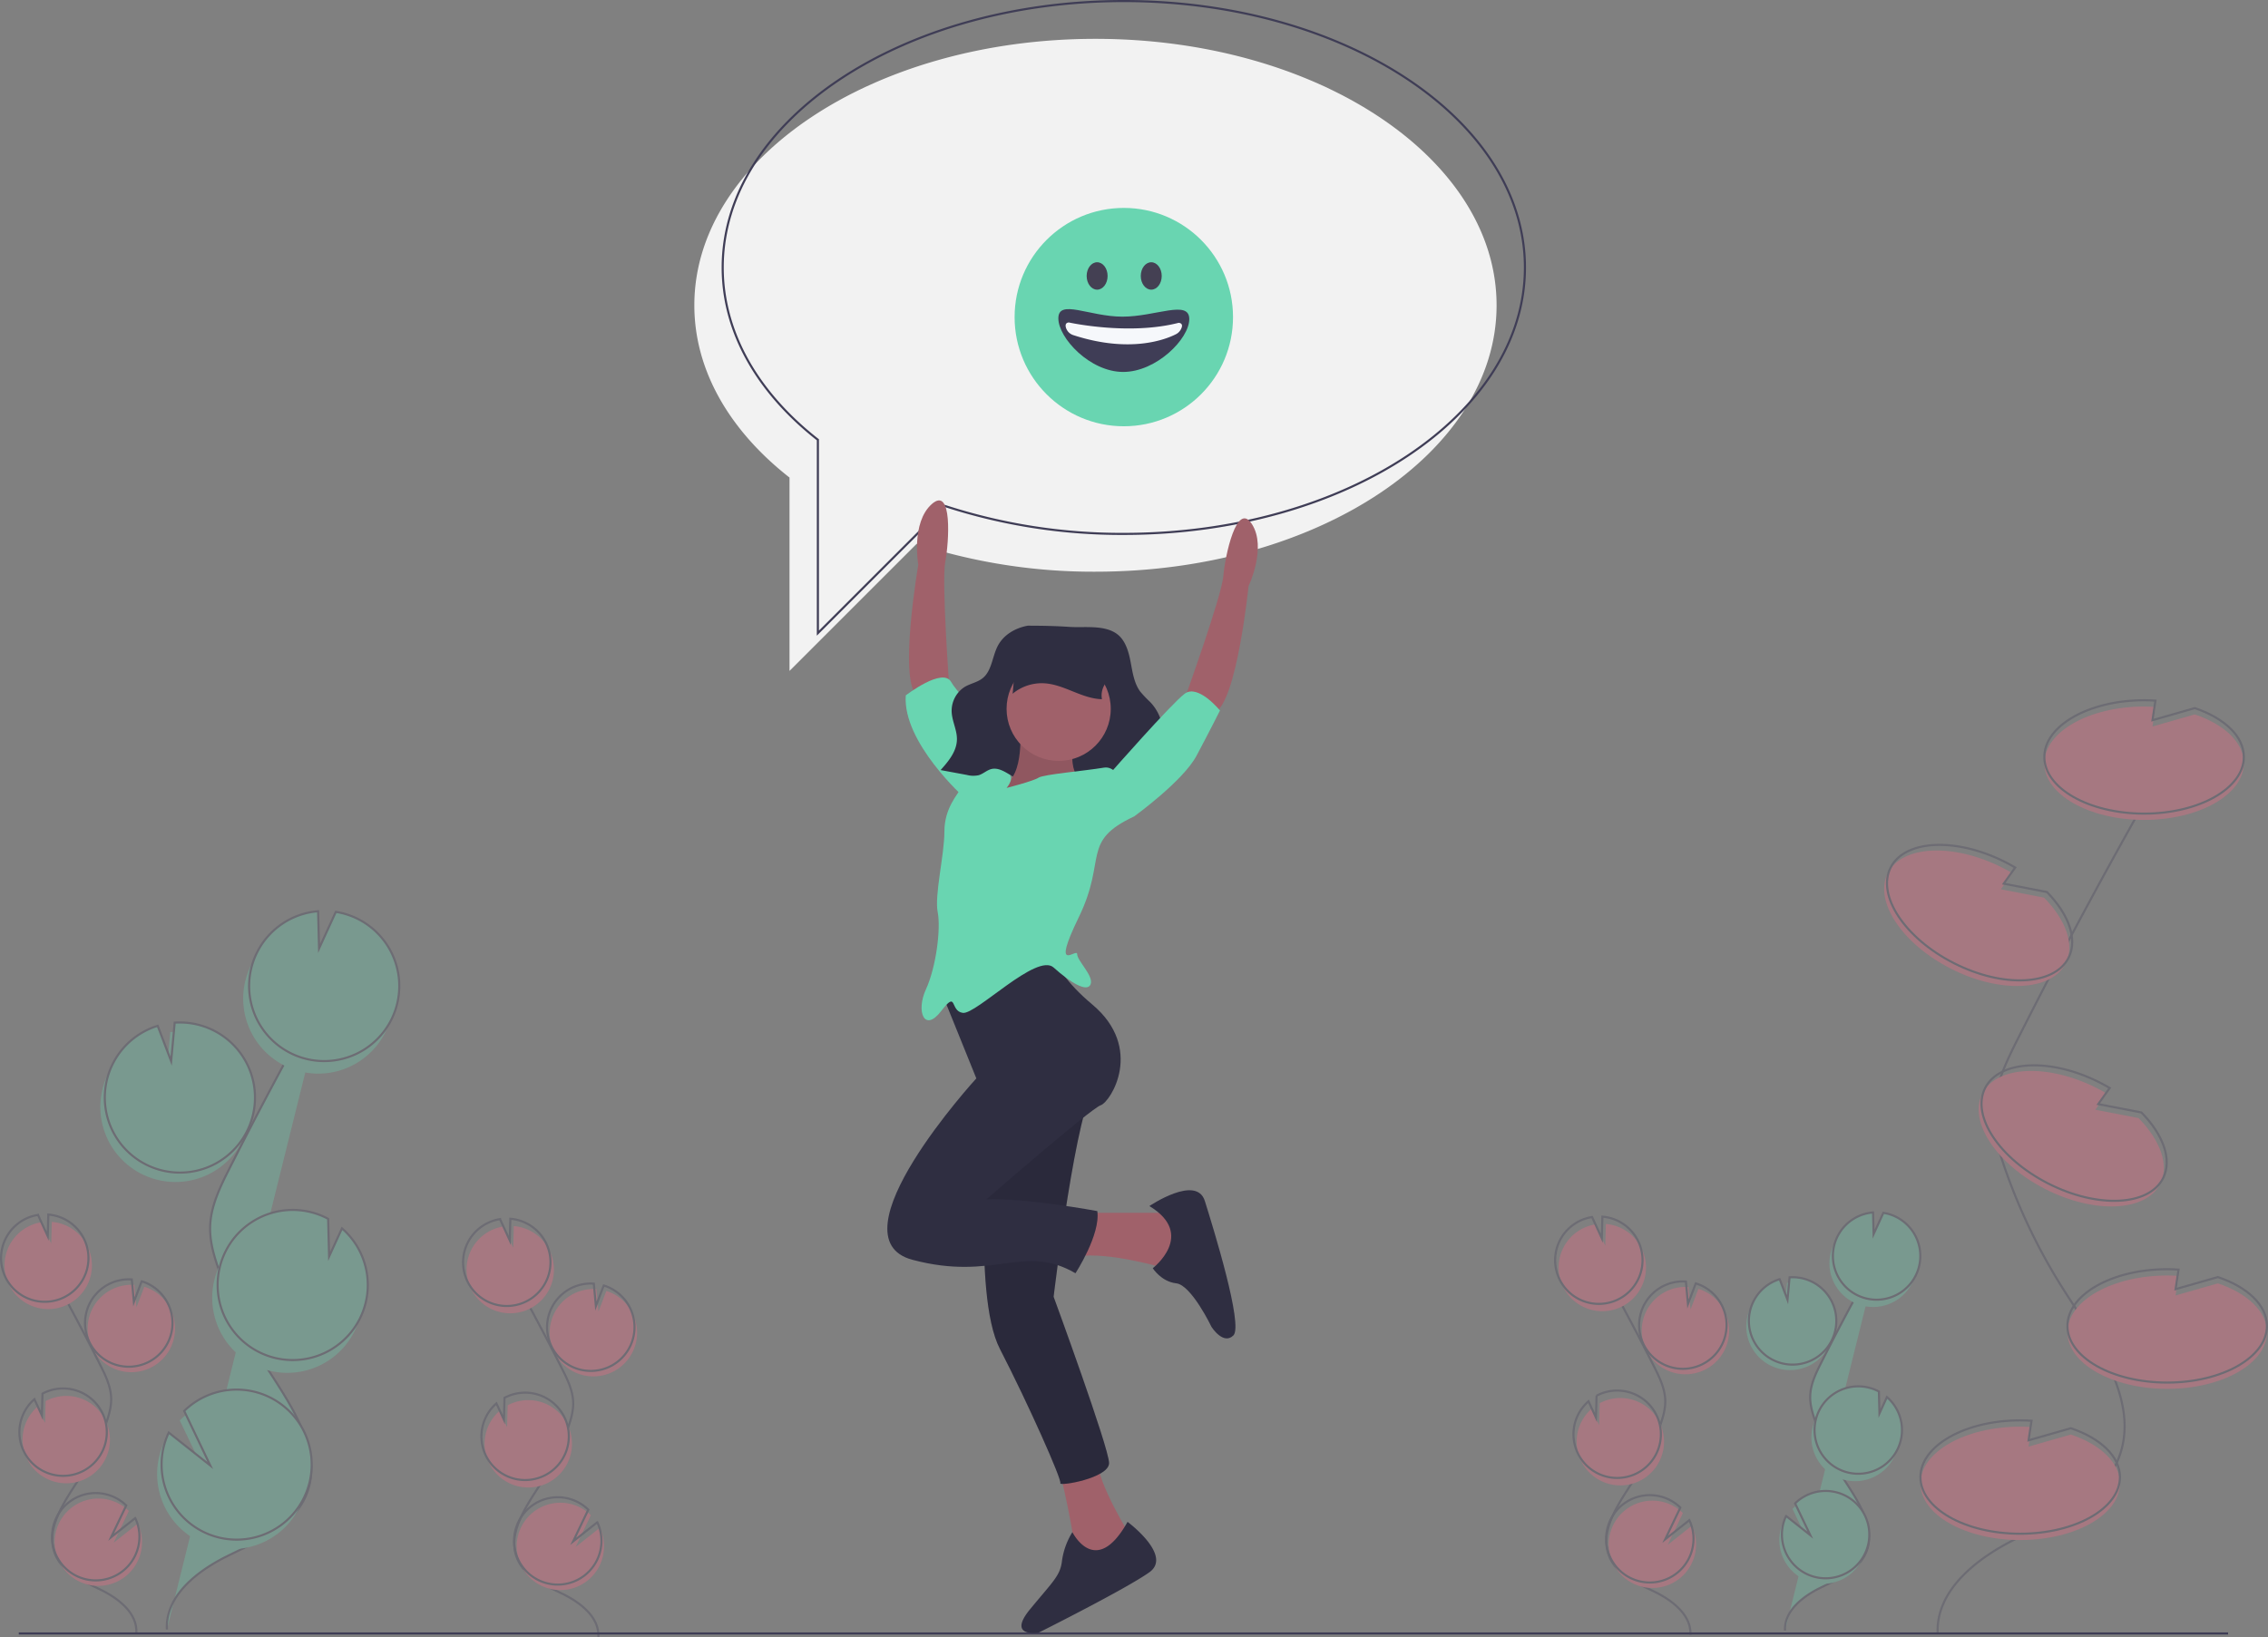 <svg xmlns="http://www.w3.org/2000/svg" data-name="Layer 1" width="1079.944" height="779.709"><rect width="100%" height="100%" fill="#808080" stroke="none"/><rect id="backgroundrect" width="100%" height="100%" x="0" y="0" fill="none" stroke="none"/><title>begin chat</title><g class="currentLayer" style=""><title>Layer 1</title><path d="M521.622,18.5 c-105.486,0 -191,56.816 -191,126.902 c0,31.294 17.059,59.936 45.322,82.062 V319.568 l60.546,-60.546 a271.673,271.673 0 0 0 85.132,13.282 c105.486,0 191,-56.816 191,-126.902 S627.108,18.5 521.622,18.5 z" fill="#f2f2f2" id="svg_1"/><g opacity="0.3" id="svg_2" class="selected" fill="#69d5b1" fill-opacity="1"><path d="M842.557,650.151 a20.813,20.813 0 1 0 8.339,-39.133 l-0.986,10.679 l-3.731,-9.8 a20.734,20.734 0 0 0 -12.221,10.109 a20.408,20.408 0 0 0 -1.974,5.407 A20.809,20.809 0 0 0 842.557,650.151 z" fill="#69d5b1" id="svg_3" fill-opacity="1"/><path d="M849.973,776.682 c-0.495,-9.271 8.313,-16.181 16.631,-20.306 s17.9,-7.978 21.735,-16.433 c5.513,-12.151 -3.919,-25.329 -11.121,-36.561 a125.3,125.3 0 0 1 -12.919,-26.631 c-1.298,-3.751 -2.429,-7.641 -2.348,-11.61 c0.116,-5.716 2.713,-11.052 5.29,-16.155 q12.88,-25.498 26.954,-50.369 " fill="#69d5b1" stroke="#3f3d56" stroke-miterlimit="10" id="svg_4" fill-opacity="1"/><path d="M843.792,647.54 a20.813,20.813 0 1 0 8.339,-39.133 l-0.986,10.679 l-3.731,-9.8 a20.734,20.734 0 0 0 -12.221,10.109 a20.409,20.409 0 0 0 -1.974,5.407 A20.809,20.809 0 0 0 843.792,647.54 z" fill="#69d5b1" stroke="#3f3d56" stroke-miterlimit="10" id="svg_5" fill-opacity="1"/><path d="M873.552,591.959 A20.788,20.788 0 0 1 890.234,580.991 l0.269,10.323 l4.645,-10.145 a20.81,20.81 0 1 1 -21.596,10.789 z" fill="#69d5b1" id="svg_6" fill-opacity="1"/><path d="M875.199,588.478 A20.788,20.788 0 0 1 891.881,577.51 l0.269,10.323 l4.645,-10.145 A20.81,20.81 0 1 1 875.199,588.478 z" fill="#69d5b1" stroke="#3f3d56" stroke-miterlimit="10" id="svg_7" fill-opacity="1"/><path d="M873.572,703.075 a20.81,20.81 0 0 0 23.426,-34.076 l-3.569,7.796 l-0.27,-10.445 a0.363,0.363 0 0 0 -0.05,-0.027 A20.811,20.811 0 1 0 873.572,703.075 z" fill="#69d5b1" id="svg_8" fill-opacity="1"/><path d="M875.074,699.526 a20.81,20.81 0 0 0 23.426,-34.076 l-3.569,7.796 L894.662,662.801 a0.364,0.364 0 0 0 -0.05,-0.027 a20.811,20.811 0 1 0 -19.538,36.752 z" fill="#69d5b1" stroke="#3f3d56" stroke-miterlimit="10" id="svg_9" fill-opacity="1"/><path d="M847.275,734.259 a20.801,20.801 0 1 0 6.255,-15.574 l7.225,15.118 l-11.507,-9.11 A20.616,20.616 0 0 0 847.275,734.259 z" fill="#69d5b1" id="svg_10" fill-opacity="1"/><path d="M848.51,731.649 a20.801,20.801 0 1 0 6.255,-15.574 l7.225,15.118 l-11.507,-9.11 A20.617,20.617 0 0 0 848.51,731.649 z" fill="#69d5b1" stroke="#3f3d56" stroke-miterlimit="10" id="svg_11" fill-opacity="1"/></g><g opacity="0.3" id="svg_12"><path d="M292.331,653.151 a20.813,20.813 0 1 1 -8.339,-39.133 l0.986,10.679 l3.731,-9.8 a20.734,20.734 0 0 1 12.221,10.109 a20.409,20.409 0 0 1 1.974,5.407 A20.809,20.809 0 0 1 292.331,653.151 z" fill="#ff6584" id="svg_13"/><path d="M284.915,779.682 c0.495,-9.271 -8.313,-16.181 -16.631,-20.306 s-17.9,-7.978 -21.735,-16.433 c-5.513,-12.151 3.919,-25.329 11.121,-36.561 A125.3,125.3 0 0 0 270.588,679.752 c1.298,-3.751 2.429,-7.641 2.348,-11.61 c-0.116,-5.716 -2.713,-11.052 -5.29,-16.155 q-12.88,-25.498 -26.954,-50.369 " fill="none" stroke="#3f3d56" stroke-miterlimit="10" id="svg_14"/><path d="M291.096,650.54 a20.813,20.813 0 1 1 -8.339,-39.133 l0.986,10.679 l3.731,-9.8 a20.734,20.734 0 0 1 12.221,10.109 a20.409,20.409 0 0 1 1.974,5.407 A20.809,20.809 0 0 1 291.096,650.54 z" fill="none" stroke="#3f3d56" stroke-miterlimit="10" id="svg_15"/><path d="M261.335,594.959 A20.788,20.788 0 0 0 244.653,583.991 l-0.269,10.323 l-4.645,-10.145 a20.81,20.81 0 1 0 21.596,10.789 z" fill="#ff6584" id="svg_16"/><path d="M259.688,591.478 a20.788,20.788 0 0 0 -16.682,-10.968 l-0.269,10.323 l-4.645,-10.145 A20.81,20.81 0 1 0 259.688,591.478 z" fill="none" stroke="#3f3d56" stroke-miterlimit="10" id="svg_17"/><path d="M261.316,706.075 a20.81,20.81 0 0 1 -23.426,-34.076 l3.569,7.796 l0.27,-10.445 a0.363,0.363 0 0 1 0.05,-0.027 a20.811,20.811 0 1 1 19.538,36.752 z" fill="#ff6584" id="svg_18"/><path d="M259.813,702.526 a20.81,20.81 0 0 1 -23.426,-34.076 l3.569,7.796 l0.27,-10.445 a0.364,0.364 0 0 1 0.05,-0.027 a20.811,20.811 0 1 1 19.538,36.752 z" fill="none" stroke="#3f3d56" stroke-miterlimit="10" id="svg_19"/><path d="M287.613,737.259 a20.801,20.801 0 1 1 -6.255,-15.574 l-7.225,15.118 l11.507,-9.11 A20.616,20.616 0 0 1 287.613,737.259 z" fill="#ff6584" id="svg_20"/><path d="M286.378,734.649 a20.801,20.801 0 1 1 -6.255,-15.574 l-7.225,15.118 l11.507,-9.11 A20.617,20.617 0 0 1 286.378,734.649 z" fill="none" stroke="#3f3d56" stroke-miterlimit="10" id="svg_21"/></g><g opacity="0.3" id="svg_22"><path d="M812.331,652.151 a20.813,20.813 0 1 1 -8.339,-39.133 l0.986,10.679 l3.731,-9.8 a20.734,20.734 0 0 1 12.221,10.109 a20.409,20.409 0 0 1 1.974,5.407 A20.809,20.809 0 0 1 812.331,652.151 z" fill="#ff6584" id="svg_23"/><path d="M804.915,778.682 c0.495,-9.271 -8.313,-16.181 -16.631,-20.306 s-17.9,-7.978 -21.735,-16.433 c-5.513,-12.151 3.919,-25.329 11.121,-36.561 A125.3,125.3 0 0 0 790.588,678.752 c1.298,-3.751 2.429,-7.641 2.348,-11.61 c-0.116,-5.716 -2.713,-11.052 -5.29,-16.155 q-12.88,-25.498 -26.954,-50.369 " fill="none" stroke="#3f3d56" stroke-miterlimit="10" id="svg_24"/><path d="M811.096,649.54 a20.813,20.813 0 1 1 -8.339,-39.133 l0.986,10.679 l3.731,-9.8 a20.734,20.734 0 0 1 12.221,10.109 a20.409,20.409 0 0 1 1.974,5.407 A20.809,20.809 0 0 1 811.096,649.54 z" fill="none" stroke="#3f3d56" stroke-miterlimit="10" id="svg_25"/><path d="M781.335,593.959 A20.788,20.788 0 0 0 764.653,582.991 l-0.269,10.323 l-4.645,-10.145 a20.81,20.81 0 1 0 21.596,10.789 z" fill="#ff6584" id="svg_26"/><path d="M779.688,590.478 a20.788,20.788 0 0 0 -16.682,-10.968 l-0.269,10.323 l-4.645,-10.145 A20.81,20.81 0 1 0 779.688,590.478 z" fill="none" stroke="#3f3d56" stroke-miterlimit="10" id="svg_27"/><path d="M781.316,705.075 a20.81,20.81 0 0 1 -23.426,-34.076 l3.569,7.796 l0.27,-10.445 a0.363,0.363 0 0 1 0.05,-0.027 a20.811,20.811 0 1 1 19.538,36.752 z" fill="#ff6584" id="svg_28"/><path d="M779.813,701.526 a20.81,20.81 0 0 1 -23.426,-34.076 l3.569,7.796 l0.27,-10.445 a0.364,0.364 0 0 1 0.05,-0.027 a20.811,20.811 0 1 1 19.538,36.752 z" fill="none" stroke="#3f3d56" stroke-miterlimit="10" id="svg_29"/><path d="M807.613,736.259 a20.801,20.801 0 1 1 -6.255,-15.574 l-7.225,15.118 l11.507,-9.11 A20.616,20.616 0 0 1 807.613,736.259 z" fill="#ff6584" id="svg_30"/><path d="M806.378,733.649 a20.801,20.801 0 1 1 -6.255,-15.574 l-7.225,15.118 l11.507,-9.11 A20.617,20.617 0 0 1 806.378,733.649 z" fill="none" stroke="#3f3d56" stroke-miterlimit="10" id="svg_31"/></g><g opacity="0.3" id="svg_32"><path d="M72.331,651.151 a20.813,20.813 0 1 1 -8.339,-39.133 l0.986,10.679 l3.731,-9.8 a20.734,20.734 0 0 1 12.221,10.109 a20.409,20.409 0 0 1 1.974,5.407 A20.809,20.809 0 0 1 72.331,651.151 z" fill="#ff6584" id="svg_33"/><path d="M64.915,777.682 c0.495,-9.271 -8.313,-16.181 -16.631,-20.306 S30.384,749.399 26.548,740.944 c-5.513,-12.151 3.919,-25.329 11.121,-36.561 A125.3,125.3 0 0 0 50.588,677.752 c1.298,-3.751 2.429,-7.641 2.348,-11.61 c-0.116,-5.716 -2.713,-11.052 -5.29,-16.155 Q34.765,624.489 20.691,599.617 " fill="none" stroke="#3f3d56" stroke-miterlimit="10" id="svg_34"/><path d="M71.096,648.54 a20.813,20.813 0 1 1 -8.339,-39.133 l0.986,10.679 l3.731,-9.8 a20.734,20.734 0 0 1 12.221,10.109 a20.409,20.409 0 0 1 1.974,5.407 A20.809,20.809 0 0 1 71.096,648.54 z" fill="none" stroke="#3f3d56" stroke-miterlimit="10" id="svg_35"/><path d="M41.335,592.959 A20.788,20.788 0 0 0 24.653,581.991 l-0.269,10.323 l-4.645,-10.145 a20.81,20.81 0 1 0 21.596,10.789 z" fill="#ff6584" id="svg_36"/><path d="M39.688,589.478 a20.788,20.788 0 0 0 -16.682,-10.968 l-0.269,10.323 l-4.645,-10.145 A20.81,20.81 0 1 0 39.688,589.478 z" fill="none" stroke="#3f3d56" stroke-miterlimit="10" id="svg_37"/><path d="M41.316,704.075 A20.81,20.81 0 0 1 17.889,669.999 l3.569,7.796 l0.27,-10.445 a0.363,0.363 0 0 1 0.05,-0.027 a20.811,20.811 0 1 1 19.538,36.752 z" fill="#ff6584" id="svg_38"/><path d="M39.813,700.526 a20.81,20.81 0 0 1 -23.426,-34.076 l3.569,7.796 L20.226,663.801 a0.364,0.364 0 0 1 0.05,-0.027 a20.811,20.811 0 1 1 19.538,36.752 z" fill="none" stroke="#3f3d56" stroke-miterlimit="10" id="svg_39"/><path d="M67.613,735.259 a20.801,20.801 0 1 1 -6.255,-15.574 l-7.225,15.118 l11.507,-9.11 A20.616,20.616 0 0 1 67.613,735.259 z" fill="#ff6584" id="svg_40"/><path d="M66.378,732.649 a20.801,20.801 0 1 1 -6.255,-15.574 l-7.225,15.118 l11.507,-9.11 A20.617,20.617 0 0 1 66.378,732.649 z" fill="none" stroke="#3f3d56" stroke-miterlimit="10" id="svg_41"/></g><g opacity="0.3" id="svg_42" class="" fill="#69d5b1" fill-opacity="1"><path d="M66.74,558.811 a35.75,35.75 0 1 0 14.324,-67.22 l-1.693,18.345 L72.961,493.101 a35.616,35.616 0 0 0 -20.993,17.365 a35.057,35.057 0 0 0 -3.391,9.287 A35.744,35.744 0 0 0 66.74,558.811 z" fill="#69d5b1" id="svg_43" fill-opacity="1"/><path d="M79.479,776.159 c-0.849,-15.925 14.28,-27.795 28.568,-34.88 s30.747,-13.704 37.336,-28.227 c9.469,-20.873 -6.731,-43.509 -19.103,-62.803 a215.232,215.232 0 0 1 -22.191,-45.745 c-2.23,-6.444 -4.172,-13.125 -4.034,-19.943 c0.199,-9.818 4.66,-18.984 9.087,-27.75 q22.125,-43.799 46.3,-86.521 " fill="#69d5b1" stroke="#3f3d56" stroke-miterlimit="10" id="svg_44" fill-opacity="1"/><path d="M68.862,554.326 a35.75,35.75 0 1 0 14.324,-67.22 l-1.693,18.345 L75.083,488.617 a35.616,35.616 0 0 0 -20.993,17.365 a35.057,35.057 0 0 0 -3.391,9.287 A35.744,35.744 0 0 0 68.862,554.326 z" fill="#69d5b1" stroke="#3f3d56" stroke-miterlimit="10" id="svg_45" fill-opacity="1"/><path d="M119.982,458.853 a35.709,35.709 0 0 1 28.655,-18.84 l0.463,17.733 l7.978,-17.426 a35.746,35.746 0 1 1 -37.096,18.533 z" fill="#69d5b1" id="svg_46" fill-opacity="1"/><path d="M122.811,452.874 a35.709,35.709 0 0 1 28.655,-18.84 l0.463,17.733 l7.978,-17.426 a35.746,35.746 0 1 1 -37.096,18.533 z" fill="#69d5b1" stroke="#3f3d56" stroke-miterlimit="10" id="svg_47" fill-opacity="1"/><path d="M120.016,649.72 a35.746,35.746 0 0 0 40.24,-58.533 l-6.131,13.391 l-0.463,-17.941 a0.624,0.624 0 0 0 -0.085,-0.047 a35.748,35.748 0 1 0 -33.561,63.13 z" fill="#69d5b1" id="svg_48" fill-opacity="1"/><path d="M122.597,643.624 a35.746,35.746 0 0 0 40.24,-58.533 l-6.131,13.391 l-0.463,-17.941 a0.622,0.622 0 0 0 -0.085,-0.047 a35.748,35.748 0 1 0 -33.561,63.13 z" fill="#69d5b1" stroke="#3f3d56" stroke-miterlimit="10" id="svg_49" fill-opacity="1"/><path d="M74.844,703.287 a35.731,35.731 0 1 0 10.745,-26.753 L98,702.504 l-19.765,-15.649 A35.414,35.414 0 0 0 74.844,703.287 z" fill="#69d5b1" id="svg_50" fill-opacity="1"/><path d="M76.966,698.803 a35.731,35.731 0 1 0 10.745,-26.753 l12.411,25.969 L80.356,682.371 A35.414,35.414 0 0 0 76.966,698.803 z" fill="#69d5b1" stroke="#3f3d56" stroke-miterlimit="10" id="svg_51" fill-opacity="1"/></g><g opacity="0.3" id="svg_52"><path d="M922.664,778.272 c-1.1,-20.616 18.486,-35.982 36.982,-45.153 s39.803,-17.74 48.332,-36.54 c12.258,-27.02 -8.714,-56.323 -24.729,-81.3 A278.624,278.624 0 0 1 954.522,556.061 c-2.886,-8.342 -5.4,-16.991 -5.221,-25.817 c0.258,-12.71 6.032,-24.576 11.764,-35.922 q28.641,-56.699 59.937,-112.004 " fill="none" stroke="#3f3d56" stroke-miterlimit="10" id="svg_53"/><path d="M1045.079,340.281 l-20.135,5.753 l1.398,-9.321 c-1.773,-0.114 -3.572,-0.179 -5.398,-0.179 c-26.234,0 -47.5,12.088 -47.5,27 s21.266,27 47.5,27 s47.5,-12.088 47.5,-27 C1068.444,353.632 1059.061,344.98 1045.079,340.281 z" fill="#ff6584" id="svg_54"/><path d="M1045.079,337.281 l-20.135,5.753 l1.398,-9.321 c-1.773,-0.114 -3.572,-0.179 -5.398,-0.179 c-26.234,0 -47.5,12.088 -47.5,27 s21.266,27 47.5,27 s47.5,-12.088 47.5,-27 C1068.444,350.632 1059.061,341.98 1045.079,337.281 z" fill="none" stroke="#3f3d56" stroke-miterlimit="10" id="svg_55"/><path d="M986.079,683.281 l-20.135,5.753 l1.398,-9.321 c-1.773,-0.114 -3.572,-0.179 -5.398,-0.179 c-26.234,0 -47.5,12.088 -47.5,27 s21.266,27 47.5,27 s47.5,-12.088 47.5,-27 C1009.444,696.632 1000.061,687.98 986.079,683.281 z" fill="#ff6584" id="svg_56"/><path d="M986.079,680.281 l-20.135,5.753 l1.398,-9.321 c-1.773,-0.114 -3.572,-0.179 -5.398,-0.179 c-26.234,0 -47.5,12.088 -47.5,27 s21.266,27 47.5,27 s47.5,-12.088 47.5,-27 C1009.444,693.632 1000.061,684.98 986.079,680.281 z" fill="none" stroke="#3f3d56" stroke-miterlimit="10" id="svg_57"/><path d="M1056.079,611.281 l-20.135,5.753 l1.398,-9.321 c-1.773,-0.114 -3.572,-0.179 -5.398,-0.179 c-26.234,0 -47.5,12.088 -47.5,27 s21.266,27 47.5,27 s47.5,-12.088 47.5,-27 C1079.444,624.632 1070.061,615.98 1056.079,611.281 z" fill="#ff6584" id="svg_58"/><path d="M1056.079,608.281 l-20.135,5.753 l1.398,-9.321 c-1.773,-0.114 -3.572,-0.179 -5.398,-0.179 c-26.234,0 -47.5,12.088 -47.5,27 s21.266,27 47.5,27 s47.5,-12.088 47.5,-27 C1079.444,621.632 1070.061,612.98 1056.079,608.281 z" fill="none" stroke="#3f3d56" stroke-miterlimit="10" id="svg_59"/><path d="M973.309,427.551 l-20.56,-3.978 l5.464,-7.681 c-1.529,-0.904 -3.105,-1.775 -4.734,-2.601 c-23.396,-11.867 -47.831,-10.706 -54.576,2.593 s6.753,33.7 30.149,45.566 s47.831,10.706 54.576,-2.593 C988.107,450.027 983.652,438.067 973.309,427.551 z" fill="#ff6584" id="svg_60"/><path d="M974.666,424.876 l-20.56,-3.978 l5.464,-7.681 c-1.529,-0.904 -3.105,-1.775 -4.734,-2.601 c-23.396,-11.867 -47.831,-10.706 -54.576,2.593 s6.753,33.7 30.149,45.566 s47.831,10.706 54.576,-2.593 C989.464,447.352 985.009,435.391 974.666,424.876 z" fill="none" stroke="#3f3d56" stroke-miterlimit="10" id="svg_61"/><path d="M1018.309,532.551 l-20.56,-3.978 l5.464,-7.681 c-1.529,-0.904 -3.105,-1.775 -4.734,-2.601 c-23.396,-11.867 -47.831,-10.706 -54.576,2.593 s6.753,33.7 30.149,45.566 s47.831,10.706 54.576,-2.593 C1033.107,555.027 1028.652,543.067 1018.309,532.551 z" fill="#ff6584" id="svg_62"/><path d="M1019.666,529.876 l-20.56,-3.978 l5.464,-7.681 c-1.529,-0.904 -3.105,-1.775 -4.734,-2.601 c-23.396,-11.867 -47.831,-10.706 -54.576,2.593 s6.753,33.7 30.149,45.566 s47.831,10.706 54.576,-2.593 C1034.464,552.352 1030.009,540.391 1019.666,529.876 z" fill="none" stroke="#3f3d56" stroke-miterlimit="10" id="svg_63"/></g><line x1="8.944" y1="778.034" x2="1060.944" y2="778.034" fill="none" stroke="#3f3d56" stroke-miterlimit="10" id="svg_64"/><path d="M535.122,0.5 c-105.486,0 -191,56.816 -191,126.902 c0,31.294 17.059,59.936 45.322,82.062 V301.568 l60.546,-60.546 a271.673,271.673 0 0 0 85.132,13.282 c105.486,0 191,-56.816 191,-126.902 S640.608,0.5 535.122,0.5 z" fill="none" stroke="#3f3d56" stroke-miterlimit="10" id="svg_65"/><path d="M452.132,328.864 s-3.842,-51.741 -2.033,-61.204 s3.508,-36.4 -6.438,-27.545 s-6.412,28.945 -6.412,28.945 s-9.438,54.682 -0.709,62.1 S452.132,328.864 452.132,328.864 z" fill="#a0616a" id="svg_66"/><path d="M459.295,380.031 s-29.604,-26.403 -28.003,-48.806 c0,0 17.602,-13.602 21.603,-6.401 s33.079,35.293 28.141,44.85 S459.295,380.031 459.295,380.031 z" fill="#69d5b1" id="svg_67" class="" fill-opacity="1"/><path d="M564.107,332.826 s17.602,-48.806 18.402,-58.407 s6.401,-36.004 13.602,-24.803 s-1.6,29.604 -1.6,29.604 s-5.601,55.207 -16.002,60.007 S564.107,332.826 564.107,332.826 z" fill="#a0616a" id="svg_68"/><path d="M516.102,577.655 h47.206 l2.4,24.003 l-11.201,2.4 s-26.403,-8.001 -41.605,-5.601 S516.102,577.655 516.102,577.655 z" fill="#a0616a" id="svg_69"/><path d="M547.305,574.455 s22.403,-15.202 26.403,-2.4 s18.402,59.207 13.602,64.008 s-10.401,-4 -10.401,-4 s-9.601,-20.002 -16.802,-20.803 s-11.201,-7.201 -11.201,-7.201 S569.708,588.057 547.305,574.455 z" fill="#2f2e41" id="svg_70"/><path d="M504.1,698.47 s8.801,36.004 7.201,41.605 s25.603,2.4 25.603,2.4 l1.6,-10.401 s-16.002,-25.603 -16.002,-36.804 S504.1,698.47 504.1,698.47 z" fill="#a0616a" id="svg_71"/><path d="M536.904,724.873 s21.603,16.002 10.401,24.003 s-52.806,28.803 -52.806,28.803 s-15.202,2.4 -4,-11.201 s14.402,-16.002 15.202,-23.203 a35.122,35.122 0 0 1 4.934,-13.508 S521.702,752.076 536.904,724.873 z" fill="#2f2e41" id="svg_72"/><path d="M471.296,532.85 s-8.801,83.21 4.801,109.613 s29.604,62.408 28.803,64.008 s23.203,-2.4 23.203,-9.601 s-26.403,-79.21 -26.403,-79.21 s11.201,-93.611 20.002,-100.012 S471.296,532.85 471.296,532.85 z" fill="#2f2e41" id="svg_73"/><path d="M471.296,532.85 s-8.801,83.21 4.801,109.613 s29.604,62.408 28.803,64.008 s23.203,-2.4 23.203,-9.601 s-26.403,-79.21 -26.403,-79.21 s11.201,-93.611 20.002,-100.012 S471.296,532.85 471.296,532.85 z" opacity="0.1" id="svg_74"/><path d="M489.38,298.021 c-5.719,1.035 -11.385,4.177 -14.229,9.544 c-2.653,5.006 -2.822,11.696 -7.042,15.291 c-2.52,2.146 -5.94,2.642 -8.754,4.328 a13.482,13.482 0 0 0 -6.201,12.008 c0.225,4.414 2.553,8.526 2.504,12.947 c-0.064,5.747 -4.038,10.492 -7.776,14.651 l12.395,2.3 a12.339,12.339 0 0 0 5.734,0.152 c2.141,-0.634 3.88,-2.397 6.044,-2.934 c3.104,-0.771 6.175,1.117 8.944,2.792 c7.882,4.768 16.334,8.366 24.756,11.949 c2.478,1.054 5.287,2.109 7.731,0.972 c1.974,-0.918 3.202,-3.065 5.059,-4.226 c3.326,-2.08 7.502,-0.514 11.239,0.513 a37.152,37.152 0 0 0 25.383,-2.161 c-1.712,-2 -3.956,-3.398 -5.801,-5.26 s-3.338,-4.499 -2.85,-7.151 c0.497,-2.704 2.822,-4.51 4.407,-6.692 a15.724,15.724 0 0 0 2.392,-11.924 a21.754,21.754 0 0 0 -5.707,-10.801 a57.051,57.051 0 0 1 -4.669,-4.923 c-2.916,-3.938 -3.638,-9.151 -4.571,-14.061 s-2.406,-10.134 -6.192,-13.124 c-6.033,-4.763 -15.829,-3.139 -22.881,-3.612 C502.571,298.146 496.088,298.021 489.38,298.021 z" fill="#2f2e41" id="svg_75"/><path d="M449.694,476.043 l15.202,37.605 s-69.608,76.009 -30.404,86.41 s52.806,-8.001 77.609,6.401 c0,0 12.001,-18.402 10.401,-29.604 c0,0 -34.404,-6.401 -52.806,-5.601 c0,0 49.606,-43.205 54.407,-44.805 s20.803,-27.203 -4,-48.006 S501.7,446.439 501.7,446.439 z" fill="#2f2e41" id="svg_76"/><path d="M485.698,345.627 s2.4,24.803 -8.001,28.003 s40.805,2.4 40.805,2.4 s-12.001,-7.201 -6.401,-22.403 S485.698,345.627 485.698,345.627 z" fill="#a0616a" id="svg_77"/><path d="M485.698,345.627 s2.4,24.803 -8.001,28.003 s40.805,2.4 40.805,2.4 s-12.001,-7.201 -6.401,-22.403 S485.698,345.627 485.698,345.627 z" opacity="0.1" id="svg_78"/><path d="M540.105,388.832 s-4.801,-24.803 -14.402,-23.203 s-28.803,3.2 -31.204,4.801 s-15.202,4.879 -15.202,4.879 s4.801,-5.68 0,-6.48 s-20.002,3.2 -21.603,6.401 s-8.001,9.601 -8.001,20.803 s-4.801,30.404 -3.2,38.405 s-0.8,26.403 -5.601,36.804 s-0.8,20.803 7.201,10.401 s4,0 10.401,0.8 S493.699,453.64 501.7,460.841 s16.002,12.001 17.602,8.001 s-6.401,-11.201 -6.401,-14.402 s-12.802,10.401 0.8,-17.602 S514.501,400.834 540.105,388.832 z" fill="#69d5b1" id="svg_79" class="" fill-opacity="1"/><path d="M533.704,387.232 l6.401,1.6 s23.203,-16.802 29.604,-28.803 s11.201,-21.603 11.201,-21.603 s-10.401,-12.802 -16.802,-8.001 s-35.204,37.605 -35.204,37.605 z" fill="#69d5b1" id="svg_80" class="" fill-opacity="1"/><circle cx="504.1" cy="337.626" r="24.803" fill="#a0616a" id="svg_81"/><path d="M482.159,330.441 a21.784,21.784 0 0 1 15.149,-4.982 c9.508,0.585 17.877,7.36 27.4,7.572 a9.82,9.82 0 0 1 0.819,-6.07 c0.739,-1.513 1.904,-2.98 1.747,-4.657 a5.68,5.68 0 0 0 -2.054,-3.364 c-5.505,-5.22 -13.116,-7.91 -20.694,-8.241 c-5.081,-0.222 -14.779,-0.102 -18.72,3.746 C482.434,317.736 482.826,326.174 482.159,330.441 z" fill="#2f2e41" id="svg_82"/><circle cx="535.122" cy="151.034" r="52" fill="#69d5b1" id="svg_83" class="" fill-opacity="1"/><ellipse cx="522.416" cy="131.441" rx="4.987" ry="6.531" fill="#444053" id="svg_84"/><ellipse cx="548.184" cy="131.441" rx="4.987" ry="6.531" fill="#444053" id="svg_85"/><path d="M566.292,151.984 c0,9.378 -15.662,25.174 -31.468,25.174 s-30.874,-16.152 -30.874,-25.53 s14.742,-0.802 30.547,-0.802 S566.292,142.606 566.292,151.984 z" fill="#3f3d56" id="svg_86" class=""/><path d="M508.932,153.587 s28.41,6.323 52.278,0.178 c0,0 2.921,0 0.925,3.377 a5.379,5.379 0 0 1 -2.189,2.047 c-4.6,2.351 -21.63,9.298 -48.861,0.437 a5.356,5.356 0 0 1 -3.534,-3.621 C507.231,154.845 507.369,153.747 508.932,153.587 z" fill="#f6f8fb" id="svg_87"/></g></svg>